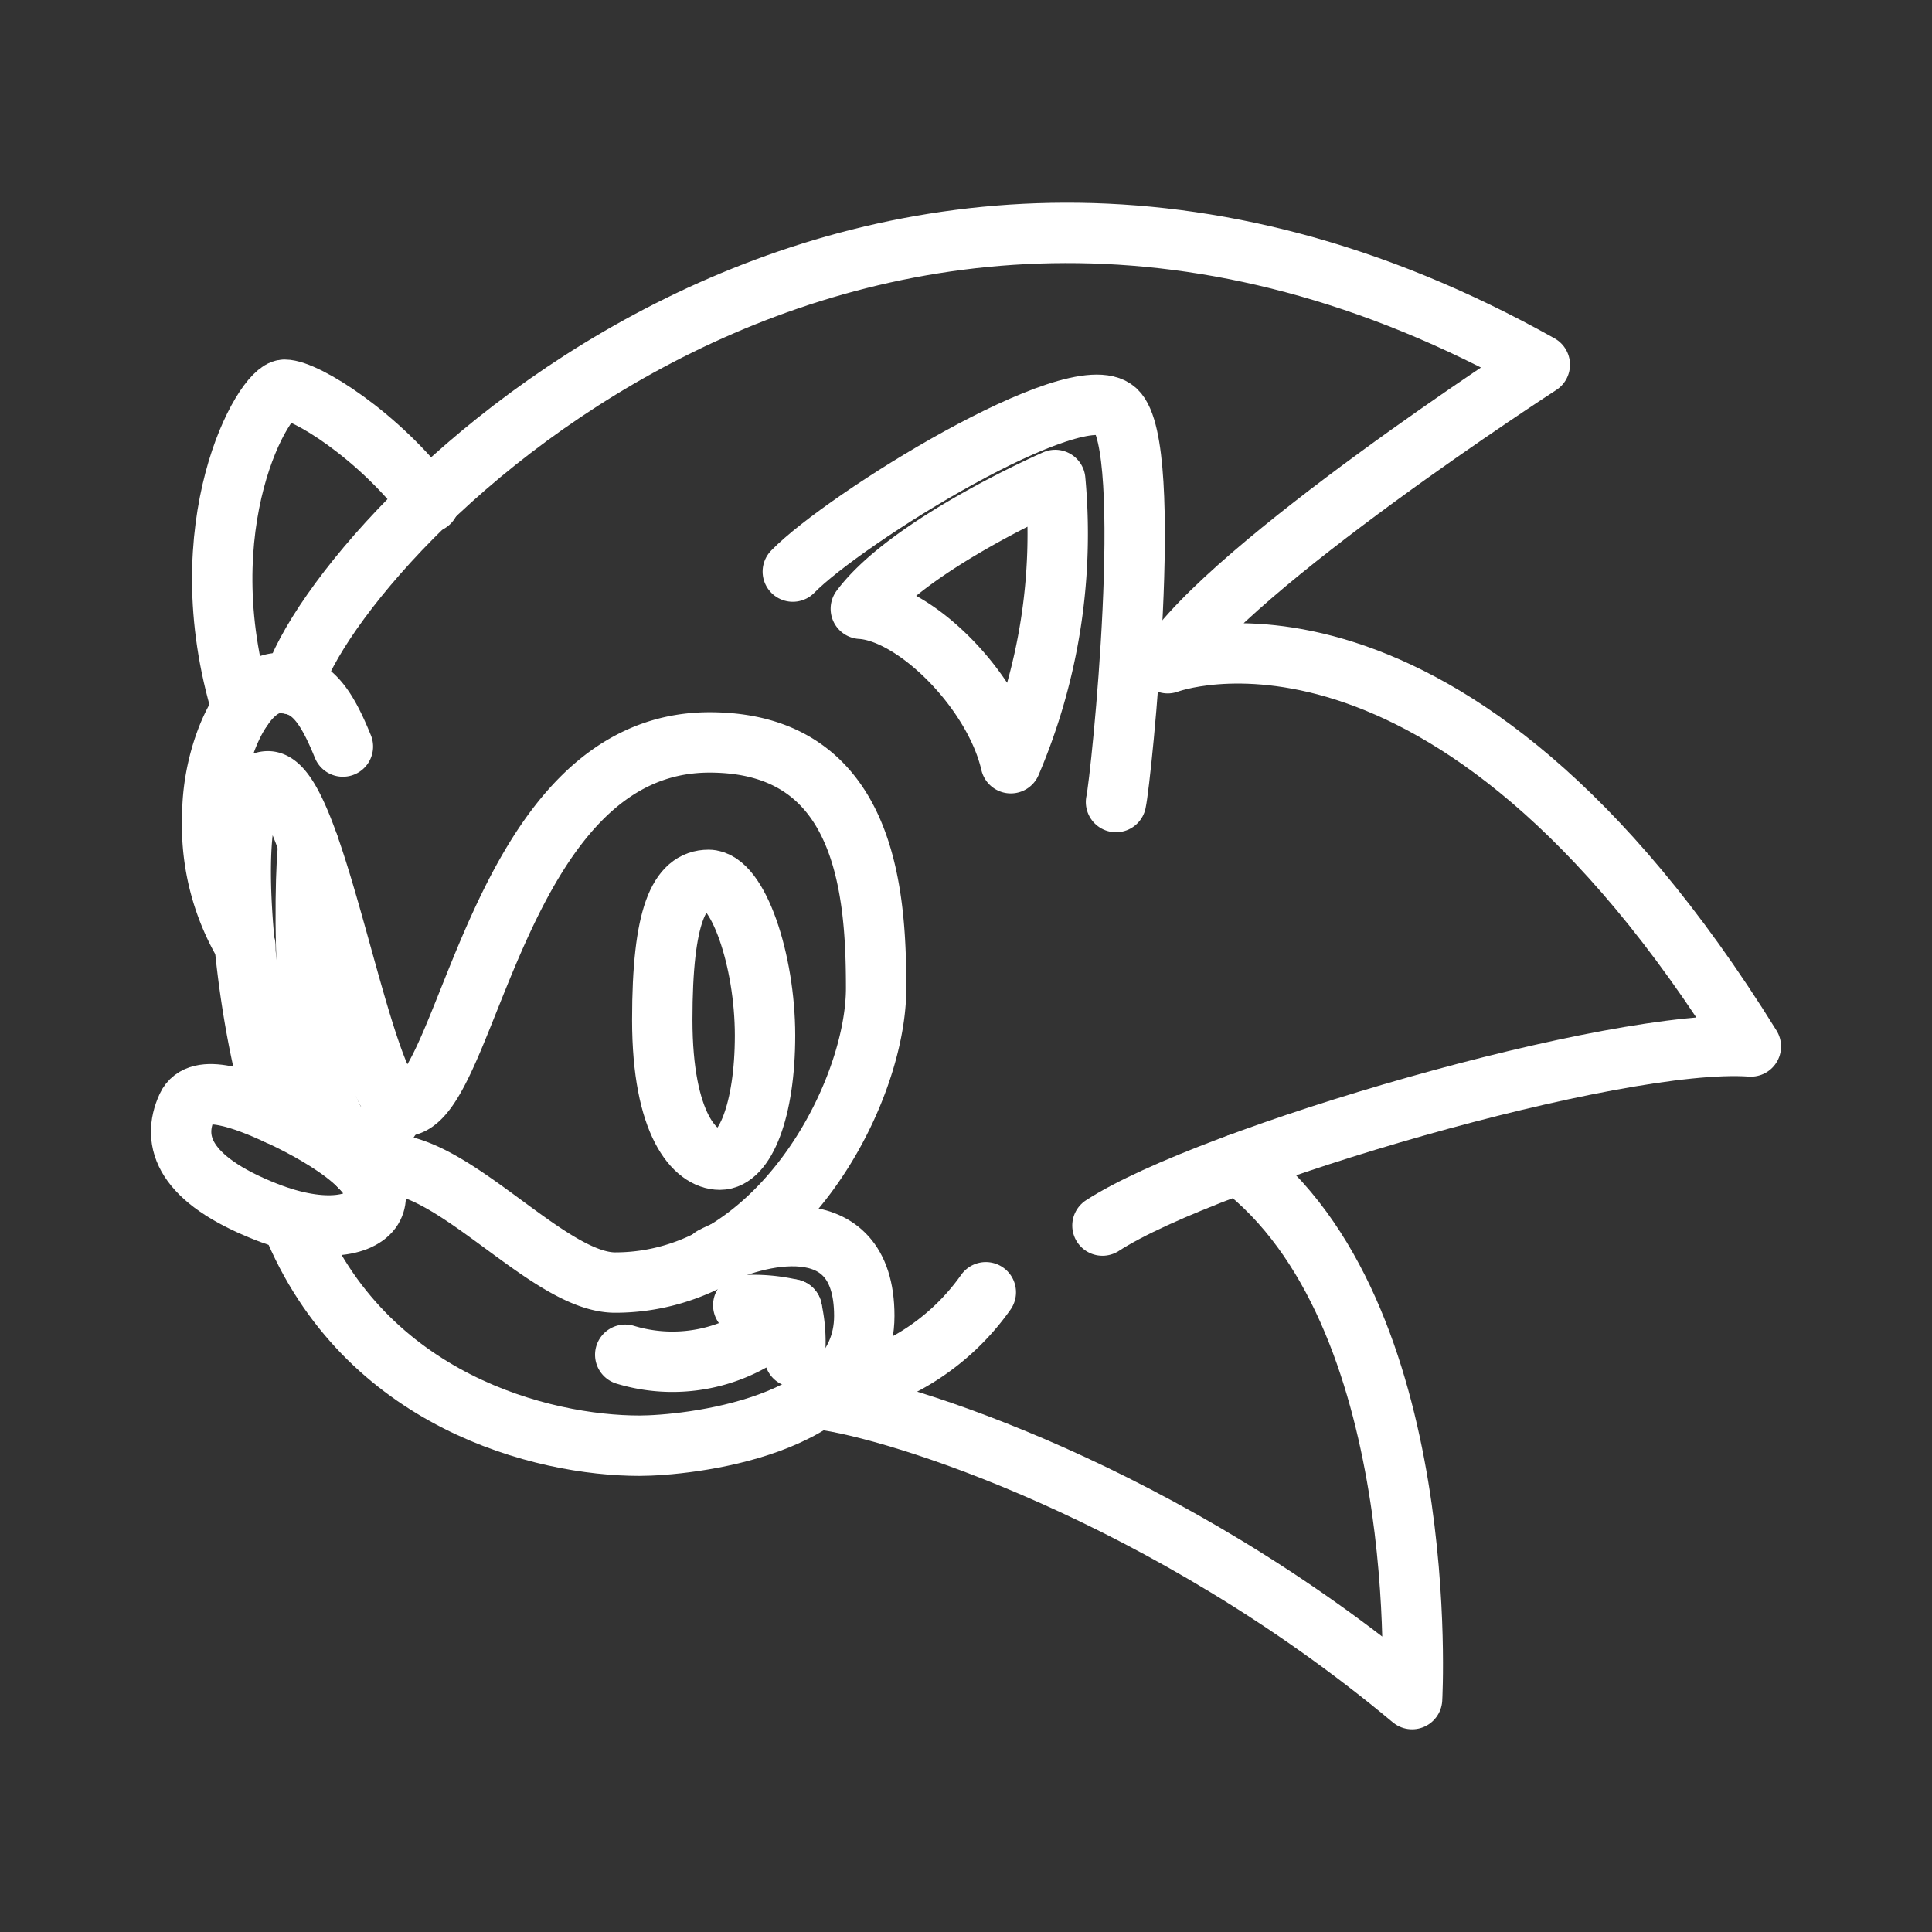 <ns0:svg xmlns:ns0="http://www.w3.org/2000/svg" viewBox="0 0 48 48" style="stroke-width:1.5px"><ns0:rect x="0" y="0" width="48" height="48" fill="#333333" stroke="none"/><ns0:defs style="stroke-width:1.5px"><ns0:style style="stroke-width:1.5px">.a{fill:none;stroke:#fff;stroke-linecap:round;stroke-linejoin:round;}</ns0:style></ns0:defs><ns0:path class="a" d="M7.273,17.007c1.173-3.76,14.114-17.398,30.983-7.946,0,0-7.727,5.002-9.245,7.417,0,0,6.934-2.656,14.489,9.521-3.346-.241-13.454,2.725-16.11,4.45" style="stroke-width:1.5px" /><ns0:path class="a" d="M20.352,34.762c1.966.241,8.624,2.346,14.731,7.452,0,0,.54-9.623-4.318-13.298" style="stroke-width:1.5px" /><ns0:path class="a" d="M6.898,27.692c-.828-2.38-1.449-8.281-.241-8.281s2.346,8.072,3.358,8.072c1.621,0,2.299-9.038,7.612-9.038,3.898,0,4.14,3.726,4.14,6.106,0,2.635-2.449,7.314-6.486,7.314-1.633,0-3.967-2.949-5.692-2.949a5.85,5.85,0,0,0-.648.071" style="stroke-width:1.5px" /><ns0:path class="a" d="M10.664,12.482c-1.247-1.662-3.076-2.8-3.593-2.8s-2.444,3.374-1.057,7.928" style="stroke-width:1.5px" /><ns0:path class="a" d="M19.697,14.201c1.276-1.311,7.055-4.899,8.03-4.002s.13,9.142,0,9.728" style="stroke-width:1.5px" /><ns0:path class="a" d="M25.113,18.962a14.519,14.519,0,0,0,1.104-7.037s-3.622,1.58-4.83,3.2C22.75,15.211,24.699,17.168,25.113,18.962Z" style="stroke-width:1.5px" /><ns0:path class="a" d="M17.703,31.229c.993-.52,3.77-1.313,3.77,1.464s-4.433,3.225-5.589,3.225c-2.38,0-6.831-1.087-8.642-5.571" style="stroke-width:1.5px" /><ns0:path class="a" d="M15.534,33.658a4.033,4.033,0,0,0,4.14-1.127" style="stroke-width:1.5px" /><ns0:path class="a" d="M18.466,32.428a4.24,4.24,0,0,1,1.207.103,3.654,3.654,0,0,1,.069,1.184" style="stroke-width:1.5px" /><ns0:path class="a" d="M20.598,34.52a5.862,5.862,0,0,0,3.894-2.414" style="stroke-width:1.5px" /><ns0:path class="a" d="M17.604,21.86c.73,0,1.403,2.001,1.403,3.864s-.5,3.088-1.121,3.088-1.432-.88-1.432-3.476S16.873,21.86,17.604,21.86Z" style="stroke-width:1.5px" /><ns0:path class="a" d="M7.665,20.99c-.112.543-.284,7.339,1.268,7.339.398,0,.705-.361.943-.899" style="stroke-width:1.5px" /><ns0:path class="a" d="M8.519,18.548C8.084,17.479,7.709,16.97,6.941,16.97c-.923,0-1.665,1.803-1.665,3.269a5.836,5.836,0,0,0,.82,3.263" style="stroke-width:1.5px" /><ns0:path class="a" d="M4.648,27.492c-.397.862-.076,1.811,1.957,2.613,1.487.587,2.445.33,2.668-.12.437-.88-1.581-1.93-2.375-2.293S4.934,26.87,4.648,27.492Z" style="stroke-width:1.5px" /></ns0:svg>